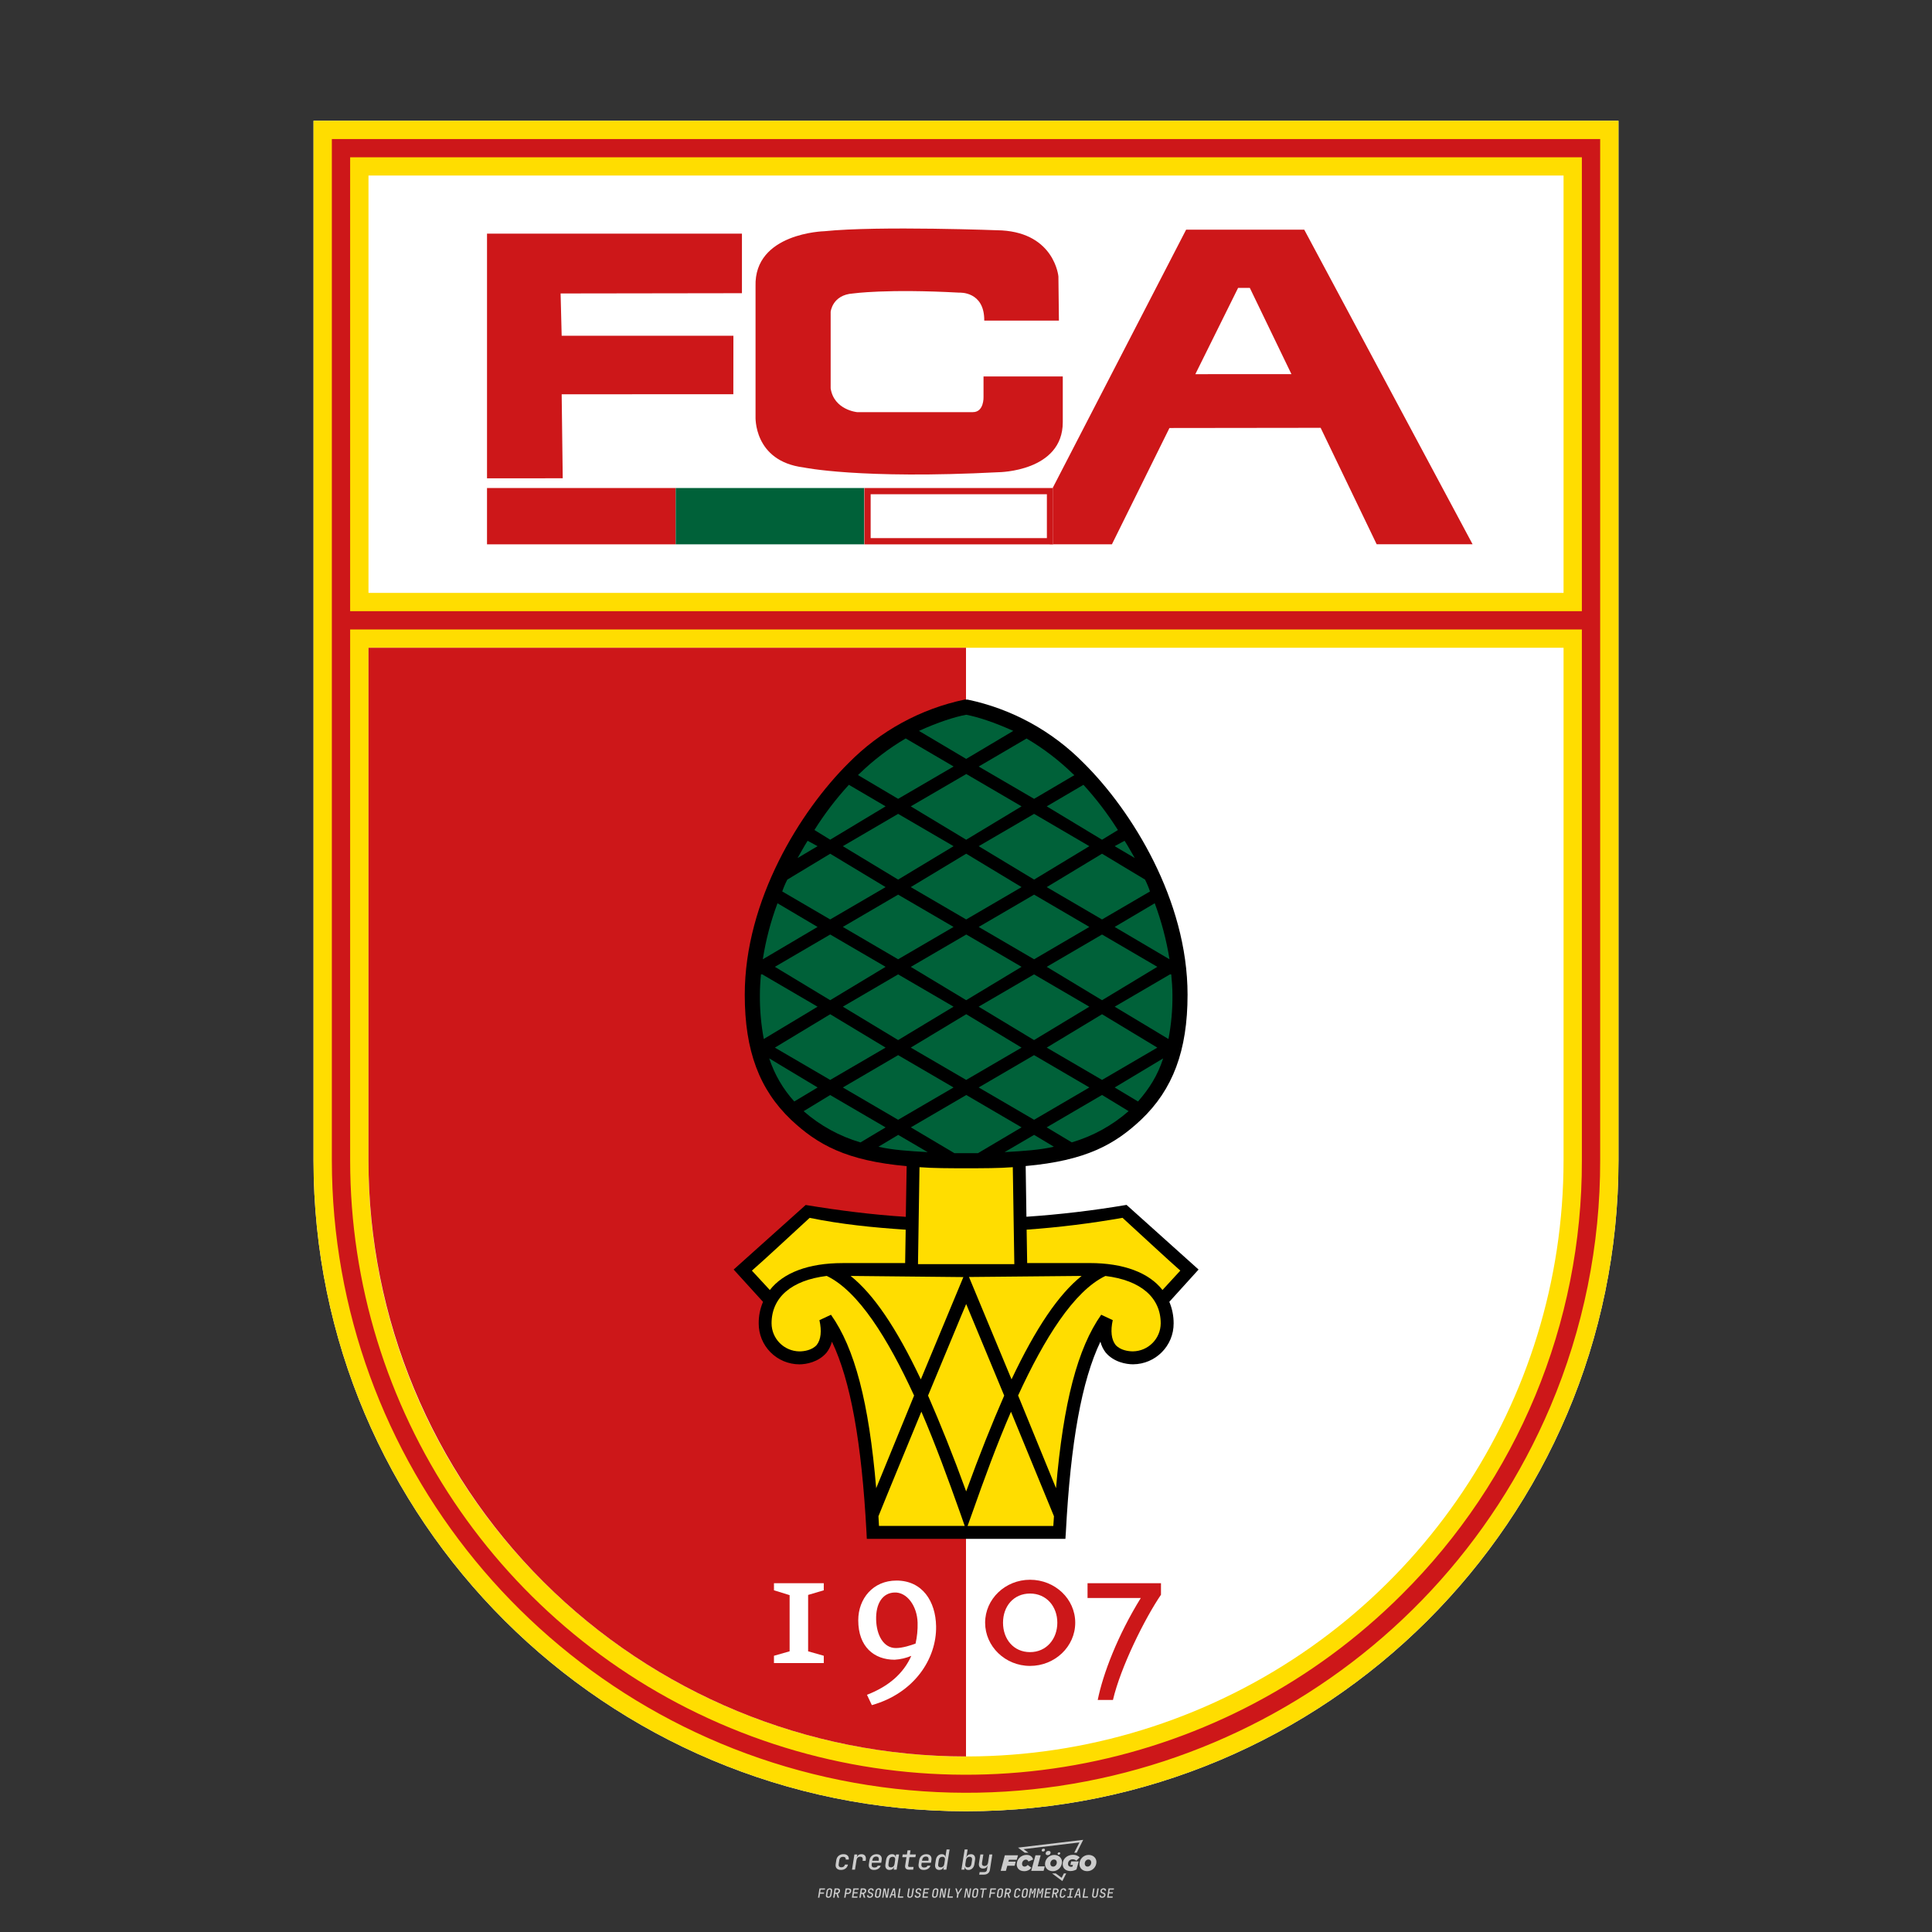 <?xml version="1.0" encoding="UTF-8"?>
<svg data-name="图层_1" xmlns="http://www.w3.org/2000/svg" version="1.1" viewBox="0 0 800 800">
  <rect x="0" y="0" width="800" height="800" fill="#333333" stroke="none"/>
  <!-- Created by @FCLOGO 2024-12-20 GMT+8 10:23:08 . https://fclogo.top/ -->
<!-- FOR PERSONAL USE ONLY NOT FOR COMMERCIAL USE -->
  <path d="M348.219,774.301c-.786,0-1.375-.217-1.768-.652-.393-.435-.528-1.03-.406-1.786l.252-1.648c.122-.755.45-1.35.984-1.785.534-.435,1.194-.652,1.98-.652.755,0,1.329.199,1.722.595.393.397.551.938.475,1.625h-1.236c.03-.359-.055-.637-.257-.836-.202-.198-.498-.297-.887-.297-.42,0-.763.117-1.03.349-.267.233-.435.563-.503.99l-.263,1.659c-.069.435-.006.769.189,1.002.195.233.502.349.921.349.389,0,.715-.099.979-.297.263-.198.436-.48.521-.847h1.236c-.137.687-.467,1.231-.99,1.631-.523.401-1.162.6-1.917.6ZM352.797,774.187l.996-6.294h1.19l-.195,1.19c.336-.87.973-1.304,1.911-1.304.671,0,1.169.208,1.493.624.324.416.429.986.315,1.71l-.069.423h-1.27l.057-.32c.069-.45.011-.795-.171-1.036-.183-.24-.477-.361-.881-.361-.405,0-.74.122-1.007.366-.267.245-.435.588-.503,1.03l-.63,3.971h-1.236ZM361.906,774.301c-.77,0-1.346-.223-1.728-.669s-.515-1.036-.401-1.768l.252-1.648c.084-.488.257-.915.521-1.282s.601-.651,1.013-.852c.412-.202.873-.304,1.385-.304.77,0,1.349.224,1.734.669.385.446.517,1.036.395,1.768l-.172,1.121h-3.845l-.092.526c-.153.954.217,1.431,1.11,1.431.717,0,1.175-.248,1.373-.744h1.225c-.168.534-.503.96-1.007,1.276-.504.317-1.091.475-1.763.475ZM361.231,770.216l-.046.286,2.655-.012.046-.286c.069-.466.013-.822-.166-1.07-.179-.248-.486-.372-.921-.372-.443,0-.795.126-1.059.378-.263.252-.433.611-.509,1.076ZM368.326,774.301c-.633,0-1.103-.212-1.408-.635s-.397-1.001-.274-1.734l.274-1.774c.115-.733.393-1.312.836-1.74.442-.427.98-.641,1.613-.641.465,0,.83.119,1.093.354.263.236.391.557.383.962h.023l.172-1.202h1.236l-.996,6.294h-1.225l.195-1.201h-.023c-.122.412-.351.734-.687.967s-.74.349-1.213.349ZM368.932,773.226c.389,0,.715-.119.978-.355.263-.236.429-.572.498-1.007l.252-1.648c.069-.427.01-.761-.177-1.002-.187-.24-.475-.36-.864-.36-.397,0-.725.118-.984.354-.26.236-.423.572-.492,1.007l-.252,1.648c-.069.443-.013.78.166,1.013.179.233.471.349.876.349ZM376.348,774.187c-.572,0-.994-.157-1.264-.469-.271-.312-.361-.751-.269-1.316l.538-3.387h-1.739l.171-1.122h1.74l.275-1.716h1.236l-.275,1.716h2.472l-.183,1.122h-2.461l-.538,3.387c-.076.442.099.664.526.664h1.717l-.172,1.121h-1.774ZM382.504,774.301c-.77,0-1.346-.223-1.728-.669s-.515-1.036-.401-1.768l.252-1.648c.084-.488.257-.915.521-1.282s.601-.651,1.013-.852c.412-.202.873-.304,1.385-.304.77,0,1.349.224,1.734.669.385.446.517,1.036.395,1.768l-.172,1.121h-3.845l-.092.526c-.153.954.217,1.431,1.11,1.431.717,0,1.175-.248,1.373-.744h1.225c-.168.534-.503.96-1.007,1.276-.504.317-1.091.475-1.763.475ZM381.829,770.216l-.046.286,2.655-.012.046-.286c.069-.466.013-.822-.166-1.07-.179-.248-.486-.372-.921-.372-.443,0-.795.126-1.059.378-.263.252-.433.611-.509,1.076ZM388.924,774.301c-.633,0-1.101-.212-1.402-.635-.301-.423-.395-1.001-.28-1.734l.274-1.774c.115-.733.393-1.312.836-1.74.442-.427.98-.641,1.613-.641.465,0,.83.119,1.093.354.263.236.391.557.383.962h.023l.206-1.465.298-1.796h1.236l-1.327,8.354h-1.225l.195-1.201h-.023c-.122.412-.351.734-.687.967s-.74.349-1.213.349ZM389.531,773.226c.389,0,.715-.119.978-.355.263-.236.429-.572.498-1.007l.252-1.648c.076-.427.019-.761-.172-1.002-.191-.24-.48-.36-.87-.36-.397,0-.725.118-.984.354-.26.236-.423.572-.492,1.007l-.252,1.648c-.076.443-.023.78.16,1.013s.477.349.881.349ZM401.017,774.301c-.473,0-.839-.116-1.099-.349-.26-.233-.385-.555-.378-.967h-.011l-.195,1.201h-1.224l1.327-8.354h1.236l-.286,1.796-.274,1.465h.046c.122-.412.353-.735.692-.967.34-.232.742-.349,1.208-.349.633,0,1.1.214,1.402.641.301.428.395,1.007.281,1.74l-.275,1.774c-.115.733-.395,1.31-.841,1.734-.446.423-.982.635-1.608.635ZM400.766,773.226c.397,0,.723-.116.979-.349.256-.233.422-.571.498-1.013l.252-1.648c.069-.435.011-.77-.171-1.007-.183-.236-.473-.354-.87-.354-.389,0-.715.12-.979.36s-.429.574-.498,1.002l-.252,1.648c-.069.435-.011.771.172,1.007.183.236.473.355.87.355ZM405.469,776.247l.172-1.064h1.934c.641,0,1.007-.302,1.099-.905l.103-.675.206-1.19h-.035c-.122.42-.347.744-.675.973-.328.229-.729.343-1.201.343-.626,0-1.093-.201-1.402-.601s-.41-.944-.303-1.631l.584-3.605h1.236l-.561,3.479c-.061.412,0,.732.183.961s.465.343.847.343c.389,0,.717-.122.984-.366.267-.244.431-.584.492-1.018l.538-3.399h1.236l-1.007,6.409c-.099.603-.37,1.078-.812,1.425-.443.347-1.0.521-1.671.521h-1.946ZM417.787,770.085h3.221l.537-1.855h-5.466l-1.708,6.442h2.147l.586-2.099h3.026l.439-1.708h-3.026l.244-.781ZM424.229,772.916c-.586,0-1.025-.39-1.025-1.123,0-.878.634-1.757,1.611-1.757.488,0,.878.244,1.025.781l1.952-.83c-.293-1.171-1.269-1.903-2.635-1.903-2.782,0-4.148,2.147-4.148,3.904s1.269,2.83,3.075,2.83c1.367,0,2.342-.586,2.977-1.415l-1.513-1.171c-.39.439-.83.683-1.318.683ZM430.915,768.231h-2.147l-1.757,6.442h5.124l.488-1.855h-2.928l1.22-4.587ZM439.748,771.013c0-1.659-1.318-2.928-3.221-2.928-2.196,0-3.807,1.806-3.807,3.807,0,1.659,1.318,2.928,3.221,2.928,2.196,0,3.807-1.806,3.807-3.807ZM434.917,771.696c0-.83.586-1.708,1.513-1.708.781,0,1.171.537,1.171,1.22,0,.83-.586,1.708-1.513,1.708-.781,0-1.171-.537-1.171-1.22ZM443.213,772.233h1.074l-.195.683c-.146.049-.342.098-.586.098-.683,0-1.269-.39-1.269-1.22,0-1.025.732-1.903,1.952-1.903.586,0,1.123.244,1.513.586l1.367-1.367c-.439-.537-1.513-1.074-2.733-1.074-2.587,0-4.295,1.757-4.295,3.855,0,2.05,1.611,2.879,3.221,2.879.927,0,1.855-.293,2.489-.683l.927-3.319h-3.123l-.342,1.464ZM450.777,768.084c-2.196,0-3.807,1.806-3.807,3.807,0,1.659,1.318,2.928,3.221,2.928,2.196,0,3.807-1.806,3.807-3.807,0-1.659-1.318-2.928-3.221-2.928ZM450.338,772.916c-.781,0-1.171-.537-1.171-1.22,0-.83.586-1.708,1.513-1.708.781,0,1.171.537,1.171,1.22,0,.83-.586,1.708-1.513,1.708ZM437.942,767.499c-.049.293.098.488.439.488s.537-.195.634-.488c.049-.244-.098-.488-.439-.488s-.586.244-.634.488ZM432.135,765.498c-.439,0-.732.244-.781.586s.098.586.537.586.732-.244.781-.586c.098-.342-.098-.586-.537-.586ZM433.013,767.303c-.098.537.146.878.83.878.634,0,1.074-.39,1.171-.878s-.146-.878-.83-.878c-.683,0-1.074.39-1.171.878ZM439.602,777.552l-2.44-1.806h-1.513l4.246,3.172,1.611-3.172h-.976l-.927,1.806ZM425.839,767.157l-2.001-1.464,23.132-2.782-2.147,4.246h1.025l2.684-5.319-26.988,3.221,2.782,2.099h1.513ZM338.719,785.785l.609-3.832h2.32l-.084.519h-1.764l-.184,1.145h1.627l-.084.525h-1.617l-.257,1.643h-.567ZM342.97,785.838c-.357,0-.623-.101-.798-.302-.175-.201-.234-.473-.178-.816l.268-1.701c.056-.343.203-.615.441-.816.238-.201.535-.302.892-.302s.623.1.798.299c.175.199.236.471.184.814l-.268,1.706c-.056.343-.204.615-.444.816-.24.201-.538.302-.895.302ZM343.049,785.334c.193,0,.348-.052.467-.158.119-.105.194-.257.226-.457l.268-1.701c.032-.199.005-.352-.079-.457-.084-.105-.222-.158-.415-.158s-.347.052-.465.158c-.117.105-.192.257-.223.457l-.268,1.701c-.032.2-.005.352.079.457s.22.158.409.158ZM344.996,785.785l.609-3.832h1.202c.238,0,.439.046.604.139.165.093.283.223.357.391s.091.366.052.593c-.038.259-.14.484-.304.675-.165.191-.366.321-.604.391l.535,1.643h-.619l-.478-1.575h-.541l-.247,1.575h-.567ZM345.888,783.707h.635c.189,0,.349-.056.48-.168.131-.112.211-.262.239-.451.032-.193,0-.345-.094-.459-.095-.114-.236-.171-.425-.171h-.635l-.2,1.249ZM349.545,785.785l.609-3.832h1.254c.371,0,.651.105.84.315.189.21.255.49.199.84-.038.234-.122.438-.249.611s-.29.307-.488.402c-.198.095-.419.142-.664.142h-.693l-.241,1.522h-.567ZM350.432,783.754h.693c.192,0,.357-.059.493-.176.136-.117.22-.274.252-.47s-.002-.352-.1-.47-.245-.176-.441-.176h-.688l-.21,1.291ZM352.747,785.785l.609-3.832h2.252l-.079.504h-1.695l-.173,1.087h1.512l-.079.499h-1.512l-.194,1.239h1.69l-.079.504h-2.252ZM355.843,785.785l.609-3.832h1.202c.238,0,.439.046.604.139.165.093.283.223.357.391s.091.366.052.593c-.038.259-.14.484-.304.675-.165.191-.366.321-.604.391l.535,1.643h-.619l-.478-1.575h-.541l-.247,1.575h-.567ZM356.736,783.707h.635c.189,0,.349-.056.48-.168.131-.112.211-.262.239-.451.032-.193,0-.345-.094-.459-.095-.114-.236-.171-.425-.171h-.635l-.2,1.249ZM360.132,785.838c-.385,0-.674-.095-.866-.286-.192-.191-.264-.451-.215-.779h.567c-.028.175.011.312.116.412.105.1.266.149.483.149.203,0,.37-.049.501-.147.131-.098.211-.233.239-.404.021-.15.001-.279-.06-.386-.061-.107-.158-.181-.291-.223l-.457-.136c-.266-.08-.462-.217-.588-.409-.126-.192-.17-.42-.131-.682.035-.21.112-.394.231-.551s.273-.28.462-.367.402-.131.64-.131c.35,0,.616.095.798.286.182.191.248.444.2.759h-.567c.028-.168-.003-.3-.092-.396-.089-.096-.23-.144-.422-.144-.189,0-.343.045-.462.134-.119.089-.189.214-.21.375-.025.151-.007.279.052.386s.158.181.294.223l.467.147c.262.081.456.217.58.409.124.193.165.422.123.688-.035.217-.116.406-.241.567-.126.161-.288.286-.485.375-.198.089-.419.134-.664.134ZM363.265,785.838c-.357,0-.623-.101-.798-.302-.175-.201-.234-.473-.178-.816l.268-1.701c.056-.343.203-.615.441-.816.238-.201.535-.302.892-.302s.623.1.798.299c.175.199.236.471.184.814l-.268,1.706c-.056.343-.204.615-.444.816-.24.201-.538.302-.895.302ZM363.344,785.334c.193,0,.348-.052.467-.158.119-.105.194-.257.226-.457l.268-1.701c.032-.199.005-.352-.079-.457-.084-.105-.222-.158-.415-.158s-.347.052-.465.158c-.117.105-.192.257-.223.457l-.268,1.701c-.032.2-.005.352.079.457s.22.158.409.158ZM365.275,785.785l.609-3.832h.709l.619,3.186c.007-.098.017-.217.029-.357.012-.14.027-.285.045-.435.018-.151.037-.289.058-.415l.315-1.979h.525l-.609,3.832h-.709l-.614-3.186c-.007.095-.017.209-.029.344s-.027.276-.045.423c-.018.147-.037.283-.058.409l-.315,2.01h-.53ZM368.225,785.785l1.585-3.832h.745l.373,3.832h-.562l-.073-.971h-1.087l-.388.971h-.593ZM369.385,784.342h.871l-.089-1.102c-.018-.196-.03-.365-.037-.509-.007-.143-.011-.243-.011-.299-.018.056-.052.156-.102.299s-.115.311-.192.504l-.441,1.107ZM371.721,785.785l.609-3.832h.567l-.525,3.312h1.674l-.079.52h-2.247ZM376.678,785.838c-.367,0-.634-.101-.8-.302-.166-.201-.221-.475-.165-.821l.436-2.761h.567l-.436,2.755c-.032.196-.008.35.071.462.079.112.214.168.407.168.193,0,.347-.056.465-.168.117-.112.192-.266.223-.462l.435-2.755h.567l-.436,2.761c-.056.35-.2.625-.433.824-.233.199-.533.299-.9.299ZM379.844,785.838c-.385,0-.674-.095-.866-.286-.192-.191-.264-.451-.215-.779h.567c-.028.175.011.312.116.412.105.1.266.149.483.149.203,0,.37-.049.501-.147.131-.098.211-.233.239-.404.021-.15.001-.279-.06-.386-.061-.107-.158-.181-.291-.223l-.457-.136c-.266-.08-.462-.217-.588-.409-.126-.192-.17-.42-.131-.682.035-.21.112-.394.231-.551s.273-.28.462-.367.402-.131.64-.131c.35,0,.616.095.798.286.182.191.248.444.2.759h-.567c.028-.168-.003-.3-.092-.396-.089-.096-.23-.144-.422-.144-.189,0-.343.045-.462.134-.119.089-.189.214-.21.375-.025.151-.007.279.052.386s.158.181.294.223l.467.147c.262.081.456.217.58.409.124.193.165.422.123.688-.035.217-.116.406-.241.567-.126.161-.288.286-.485.375-.198.089-.419.134-.664.134ZM381.906,785.785l.609-3.832h2.252l-.079.504h-1.695l-.173,1.087h1.512l-.079.499h-1.512l-.194,1.239h1.69l-.079.504h-2.252ZM386.943,785.838c-.357,0-.623-.101-.798-.302-.175-.201-.234-.473-.178-.816l.268-1.701c.056-.343.203-.615.441-.816.238-.201.535-.302.892-.302s.623.1.798.299c.175.199.236.471.184.814l-.268,1.706c-.056.343-.204.615-.444.816-.24.201-.538.302-.895.302ZM387.021,785.334c.193,0,.348-.052.467-.158.119-.105.194-.257.226-.457l.268-1.701c.032-.199.005-.352-.079-.457-.084-.105-.222-.158-.415-.158s-.347.052-.465.158c-.117.105-.192.257-.223.457l-.268,1.701c-.032.2-.005.352.079.457s.22.158.409.158ZM388.953,785.785l.609-3.832h.709l.619,3.186c.007-.098.017-.217.029-.357.012-.14.027-.285.045-.435.018-.151.037-.289.058-.415l.315-1.979h.525l-.609,3.832h-.709l-.614-3.186c-.007.095-.017.209-.029.344s-.027.276-.045.423c-.018.147-.037.283-.058.409l-.315,2.01h-.53ZM392.249,785.785l.609-3.832h.567l-.525,3.312h1.674l-.079.52h-2.247ZM396.117,785.785l.22-1.412-.751-2.42h.577l.446,1.449c.028.095.05.184.066.268.016.084.025.147.029.189.018-.042.046-.105.087-.189.04-.084.088-.173.144-.268l.898-1.449h.598l-1.528,2.42-.22,1.412h-.567ZM399.217,785.785l.609-3.832h.709l.619,3.186c.007-.098.017-.217.029-.357.012-.14.027-.285.044-.435.018-.151.037-.289.058-.415l.315-1.979h.525l-.609,3.832h-.709l-.614-3.186c-.007.095-.017.209-.029.344s-.027.276-.045.423c-.018.147-.037.283-.058.409l-.315,2.01h-.53ZM403.505,785.838c-.357,0-.623-.101-.798-.302-.175-.201-.234-.473-.178-.816l.268-1.701c.056-.343.203-.615.441-.816.238-.201.535-.302.892-.302.357,0,.623.1.798.299.175.199.236.471.184.814l-.268,1.706c-.056.343-.204.615-.444.816-.239.201-.538.302-.895.302ZM403.584,785.334c.193,0,.348-.052.467-.158.119-.105.194-.257.226-.457l.268-1.701c.032-.199.005-.352-.079-.457-.084-.105-.222-.158-.415-.158-.193,0-.347.052-.465.158-.117.105-.191.257-.223.457l-.268,1.701c-.032.2-.005.352.079.457.084.105.22.158.409.158ZM406.381,785.785l.525-3.312h-1.023l.084-.519h2.619l-.084.519h-1.029l-.525,3.312h-.567ZM409.518,785.785l.609-3.832h2.32l-.084.519h-1.764l-.184,1.145h1.627l-.084.525h-1.617l-.257,1.643h-.567ZM413.769,785.838c-.357,0-.623-.101-.798-.302-.175-.201-.234-.473-.178-.816l.268-1.701c.056-.343.203-.615.441-.816.238-.201.535-.302.892-.302.357,0,.623.1.798.299.175.199.236.471.184.814l-.268,1.706c-.056.343-.204.615-.444.816-.239.201-.538.302-.895.302ZM413.848,785.334c.193,0,.348-.052.467-.158.119-.105.194-.257.226-.457l.268-1.701c.032-.199.005-.352-.079-.457-.084-.105-.222-.158-.415-.158-.193,0-.347.052-.465.158-.117.105-.191.257-.223.457l-.268,1.701c-.032.2-.005.352.079.457.084.105.22.158.409.158ZM415.795,785.785l.609-3.832h1.202c.238,0,.439.046.604.139.164.093.283.223.357.391s.091.366.053.593c-.039.259-.14.484-.304.675-.165.191-.366.321-.604.391l.535,1.643h-.619l-.478-1.575h-.541l-.247,1.575h-.567ZM416.688,783.707h.635c.189,0,.349-.056.48-.168.131-.112.211-.262.239-.451.032-.193,0-.345-.095-.459-.094-.114-.236-.171-.425-.171h-.635l-.199,1.249ZM420.905,785.838c-.36,0-.631-.101-.811-.302-.18-.201-.242-.473-.186-.816l.268-1.701c.056-.346.206-.619.449-.819s.545-.299.906-.299c.357,0,.625.101.806.302.18.201.242.473.186.816h-.567c.031-.199.003-.352-.087-.457-.089-.105-.228-.158-.417-.158-.193,0-.351.052-.475.158-.124.105-.202.255-.234.451l-.268,1.706c-.032.2-.003.352.087.457.089.105.23.158.423.158s.35-.052.472-.158.199-.257.231-.457h.567c-.035.228-.115.425-.239.593s-.281.298-.47.388c-.189.091-.402.136-.64.136ZM424.034,785.838c-.357,0-.623-.101-.798-.302-.175-.201-.234-.473-.178-.816l.268-1.701c.056-.343.203-.615.441-.816.238-.201.535-.302.892-.302.357,0,.623.1.798.299.175.199.236.471.184.814l-.268,1.706c-.056.343-.204.615-.444.816-.239.201-.538.302-.895.302ZM424.112,785.334c.193,0,.348-.052.467-.158.119-.105.194-.257.226-.457l.268-1.701c.032-.199.005-.352-.079-.457-.084-.105-.222-.158-.415-.158-.193,0-.347.052-.465.158-.117.105-.191.257-.223.457l-.268,1.701c-.032.2-.005.352.079.457.084.105.22.158.409.158ZM425.965,785.785l.609-3.832h.687l.184,1.228c.021.119.037.23.047.333.011.103.019.183.026.239.018-.056.047-.136.089-.241.042-.105.091-.217.147-.336l.567-1.223h.709l-.609,3.832h-.535l.204-1.291c.025-.168.058-.352.1-.554.042-.201.087-.404.136-.609s.096-.4.142-.585c.045-.185.087-.348.126-.488l-.855,1.863h-.551l-.283-1.863c-.004.136-.011.295-.021.475s-.024.372-.039.575c-.016.203-.035.407-.058.611-.023.205-.048.396-.076.575l-.205,1.291h-.54ZM429.115,785.785l.609-3.832h.687l.184,1.228c.021.119.037.23.047.333.011.103.019.183.026.239.018-.056.047-.136.089-.241.042-.105.091-.217.147-.336l.567-1.223h.709l-.609,3.832h-.535l.204-1.291c.025-.168.058-.352.1-.554.042-.201.087-.404.136-.609s.096-.4.142-.585c.045-.185.087-.348.126-.488l-.855,1.863h-.551l-.283-1.863c-.004.136-.011.295-.021.475s-.024.372-.039.575c-.016.203-.035.407-.058.611-.023.205-.048.396-.076.575l-.205,1.291h-.54ZM432.411,785.785l.609-3.832h2.252l-.079.504h-1.696l-.173,1.087h1.512l-.079.499h-1.512l-.194,1.239h1.69l-.079.504h-2.252ZM435.507,785.785l.609-3.832h1.202c.238,0,.439.046.604.139.164.093.283.223.357.391s.091.366.053.593c-.039.259-.14.484-.304.675-.165.191-.366.321-.604.391l.535,1.643h-.619l-.478-1.575h-.541l-.247,1.575h-.567ZM436.4,783.707h.635c.189,0,.349-.056.48-.168.131-.112.211-.262.239-.451.032-.193,0-.345-.095-.459-.094-.114-.236-.171-.425-.171h-.635l-.199,1.249ZM439.801,785.838c-.36,0-.631-.101-.811-.302-.18-.201-.242-.473-.186-.816l.268-1.701c.056-.346.206-.619.449-.819s.545-.299.906-.299c.357,0,.625.101.806.302.18.201.242.473.186.816h-.567c.031-.199.003-.352-.087-.457-.089-.105-.228-.158-.417-.158-.193,0-.351.052-.475.158-.124.105-.202.255-.234.451l-.268,1.706c-.032.2-.003.352.087.457.089.105.23.158.423.158s.35-.052.472-.158.199-.257.231-.457h.567c-.035.228-.115.425-.239.593s-.281.298-.47.388c-.189.091-.402.136-.64.136ZM441.879,785.785l.079-.504h.777l.446-2.824h-.777l.084-.504h2.126l-.084.504h-.777l-.446,2.824h.777l-.079.504h-2.126ZM444.74,785.785l1.585-3.832h.745l.373,3.832h-.562l-.073-.971h-1.087l-.388.971h-.593ZM445.9,784.342h.871l-.089-1.102c-.017-.196-.03-.365-.037-.509-.007-.143-.01-.243-.01-.299-.018.056-.052.156-.102.299s-.115.311-.192.504l-.441,1.107ZM448.235,785.785l.609-3.832h.567l-.525,3.312h1.674l-.079.52h-2.247ZM453.193,785.838c-.368,0-.634-.101-.8-.302-.166-.201-.221-.475-.165-.821l.436-2.761h.567l-.436,2.755c-.032.196-.008.35.071.462.079.112.214.168.407.168s.347-.056.465-.168c.117-.112.192-.266.223-.462l.436-2.755h.567l-.436,2.761c-.056.35-.2.625-.433.824-.233.199-.533.299-.9.299ZM456.358,785.838c-.385,0-.674-.095-.866-.286-.193-.191-.264-.451-.215-.779h.567c-.028.175.011.312.115.412.105.1.266.149.483.149.203,0,.37-.049.501-.147s.211-.233.239-.404c.021-.15.001-.279-.06-.386s-.158-.181-.291-.223l-.457-.136c-.266-.08-.462-.217-.588-.409-.126-.192-.17-.42-.131-.682.035-.21.112-.394.231-.551s.273-.28.462-.367c.189-.087.402-.131.64-.131.35,0,.616.095.798.286.182.191.248.444.199.759h-.567c.028-.168-.003-.3-.092-.396-.089-.096-.23-.144-.423-.144-.189,0-.343.045-.462.134-.119.089-.189.214-.21.375-.025.151-.007.279.052.386s.158.181.294.223l.467.147c.262.081.456.217.58.409.124.193.165.422.124.688-.035.217-.116.406-.241.567-.126.161-.288.286-.485.375-.198.089-.419.134-.664.134ZM458.421,785.785l.609-3.832h2.252l-.079.504h-1.696l-.173,1.087h1.512l-.079.499h-1.512l-.194,1.239h1.69l-.079.504h-2.252Z" style="fill: #ccc;"/>
  <g>
    <path id="Path" d="M129.825,50v430.488c0,148.842,120.967,269.512,270.188,269.512s270.163-120.664,270.163-269.512V50H129.825Z" style="fill: #fff;"/>
    <path id="Shape" d="M129.825,50v430.488c0,148.842,120.967,269.512,270.188,269.512s270.163-120.664,270.163-269.512V50H129.825ZM647.432,480.488c0,99.825-60.285,189.823-152.735,228.028-92.457,38.202-198.874,17.089-269.647-53.496-46.551-46.188-72.647-109.032-72.468-174.521v-212.284h494.851v212.284-.011ZM152.581,245.509V72.683h494.851v172.826H152.581Z" style="fill: #fd0;"/>
    <path id="Path1" data-name="Path" d="M400,727.305v-459.089h-247.419v212.284c0,65.457,26.065,128.235,72.466,174.521,46.401,46.286,109.335,72.29,174.963,72.29l-.01-.006Z" style="fill: #cd1719;"/>
    <path id="Shape1" data-name="Shape" d="M137.411,57.568v422.923c.085,124.588,88.105,231.884,210.516,256.618,122.409,24.736,245.356-39.928,294.037-154.651,13.684-32.255,20.702-66.933,20.632-101.959V57.575H137.411v-.007ZM655.018,65.128v187.944H144.988V65.128s510.03,0,510.03,0ZM580.328,660.373c-72.935,72.748-182.626,94.51-277.912,55.137-95.292-39.373-157.426-132.128-157.426-235.016v-219.849h510.03v219.849c.178,67.502-26.715,132.275-74.691,179.875v.004Z" style="fill: #cd1719;"/>
    <g>
      <path id="Path2" data-name="Path" d="M332.73,193.554s23.19,4.954,80.834,1.976c0,0,26.51-.218,26.51-20.704v-18.947h-32.819v8.556s.249,6.222-4.405,6.222h-47.977s-9.552-.918-10.916-9.839v-31.703s.671-7.047,9.271-7.599c0,0,13.817-1.983,44.078-.334,0,0,10.37-.653,10.253,11.566h30.917l-.21-18.277s-1.559-17.733-23.392-19.063c0,0-51.002-1.983-73.528.334,0,0-29.162.661-28.491,22.797v53.861s-.998,18.503,19.875,21.156l.002-.001Z" style="fill: #cd1719;"/>
      <polygon id="Path3" data-name="Path" points="232.577 163.26 303.658 163.244 303.689 139.032 232.577 139.032 232.133 121.516 307.221 121.407 307.221 96.737 201.661 96.737 201.661 198.066 233.014 198.042 232.577 163.26" style="fill: #cd1719;"/>
      <path id="Shape2" data-name="Shape" d="M540.065,95.111h-48.92l-56.452,109.27v21h25.73l23.821-48.153,62.605-.078,23.204,48.223h39.719l-69.708-130.261v-.001ZM494.965,154.938l17.7-35.716h4.865l17.224,35.693s-39.789.023-39.789.023Z" style="fill: #cd1719;"/>
      <rect id="Rectangle" x="201.661" y="202.079" width="78.136" height="23.317" style="fill: #cd1719;"/>
      <rect id="b" x="279.798" y="202.079" width="78.136" height="23.317" style="fill: #006139;"/>
      <rect x="357.93" y="202.079" width="78.136" height="23.317" style="fill: #fff;"/>
      <path id="Shape3" data-name="Shape" d="M433.493,204.653v18.169h-72.974v-18.169h72.974M436.074,202.079h-78.136v23.333h78.136v-23.333Z" style="fill: #cc1719;"/>
    </g>
    <g>
      <polygon id="c" points="320.483 688.637 320.483 685.619 326.962 683.769 326.962 660.513 320.483 658.506 320.483 655.566 341.107 655.566 341.107 658.506 334.627 660.427 334.627 683.769 341.107 685.619 341.107 688.637 320.483 688.637" style="fill: #fff;"/>
      <path id="a" d="M371.196,654.477c-9.677,0-15.813,7.474-15.813,16.45,0,10.99,6.565,16.333,15.065,16.333,2.374-.144,4.707-.686,6.901-1.602-3.205,7.226-9.263,12.593-18.355,16.123l2.019,4.278c17.591-4.954,26.854-19.227,26.604-32.667-.172-10.267-5.638-18.916-16.421-18.916l-.001.001ZM379.11,680.58c-1.848.669-5.302,1.843-8.156,1.843-5.138,0-8-5.374-8.164-11.744-.179-6.712,2.682-11.083,7.571-11.254,5.131-.249,9.419,5.538,9.598,12.507.082,2.907-.203,5.813-.85,8.649h0Z" style="fill: #fff;"/>
      <path d="M426.518,654.143c-10.269,0-18.597,7.972-18.597,17.787s8.328,17.889,18.597,17.889,18.713-7.972,18.713-17.889-8.444-17.787-18.713-17.787ZM426.518,684.11c-6.815,0-11.189-5.382-11.189-12.18s4.374-12.079,11.189-12.079,11.298,5.374,11.298,12.079-4.483,12.18-11.298,12.18Z" style="fill: #cc1719;"/>
      <path d="M460.851,703.92h-6.308c2.183-10.827,8.234-26.701,17.833-42.226h-22.051v-6.129h30.41v4.783c-6.76,9.901-16.772,30.147-19.882,43.571l-.001.001Z" style="fill: #cc1719;"/>
    </g>
    <g>
      <path d="M496.305,525.693l-29.825-26.771c-13.729,2.327-27.565,3.965-41.458,4.908l-.312-21c24.951-2.232,36.889-8.921,47.805-19.187,13.1-12.444,19.228-28.544,19.228-51.746,0-39.254-23.165-76.277-42.979-95.9-13.088-13.333-29.847-22.493-48.156-26.32h-1.123c-18.307,3.839-35.063,13-48.156,26.327-19.812,19.654-42.94,56.677-42.94,95.931,0,23.201,6.082,39.263,19.189,51.746,10.916,10.267,22.846,16.956,47.852,19.187l-.359,21c-14.036-.887-27.86-2.676-41.458-4.908l-29.825,26.733,12.164,13.377c-1.209,2.818-1.817,5.856-1.786,8.921-.027,4.477,1.733,8.78,4.891,11.961,3.158,3.181,7.455,4.978,11.943,4.994,2.768,0,7.953-.894,11.314-4.908,1.007-1.34,1.746-2.861,2.175-4.48,7.688,16.061,12.297,41.487,14.308,78.96l.133,2.676h82.238l.179-2.676c1.973-37.473,6.62-62.899,14.316-78.96.4,1.619,1.13,3.139,2.144,4.464,3.353,4.013,8.538,4.908,11.361,4.908,9.333-.06,16.854-7.646,16.811-16.956.012-3.063-.595-6.098-1.786-8.921l12.109-13.363"/>
      <polyline points="404.947 477.504 423.005 466.807 400.113 453.421 377.165 466.807 395.192 477.504 404.986 477.504" style="fill: #006139;"/>
      <path d="M433.428,333.893l22.901,13.829,6.573-4.021c-4.188-6.654-8.963-12.923-14.269-18.729l-15.205,8.921" style="fill: #006139;"/>
      <path d="M343.769,453.421l-11.002,6.697c6.81,5.96,14.836,10.373,23.525,12.934l10.417-6.222-22.939-13.386" style="fill: #006139;"/>
      <path d="M363.746,474.839c5.77,1.338,12.429,1.789,20.39,2.232l-12.211-7.14-8.179,4.908" style="fill: #006139;"/>
      <path d="M415.988,477.062c7.961-.443,14.674-.894,20.398-2.232l-8.187-4.908-12.211,7.14" style="fill: #006139;"/>
      <path d="M471.228,456.099c4.678-5.351,8.094-10.702,10.417-17.843l-20.078,12.048,9.661,5.794" style="fill: #006139;"/>
      <path d="M484.27,397.22c-1.269-7.916-3.319-15.687-6.121-23.201l-16.593,9.816,22.713,13.386" style="fill: #006139;"/>
      <path d="M484.688,403.466h-.226l-22.892,13.377,22.261,13.386c1.165-6.027,1.718-12.156,1.653-18.293,0-2.676-.226-5.794-.491-8.47h-.312" style="fill: #006139;"/>
      <path d="M433.428,466.807l10.378,6.222c8.692-2.551,16.721-6.965,23.525-12.934l-11.002-6.697-22.901,13.386" style="fill: #006139;"/>
      <path d="M318.521,438.255c2.165,6.608,5.701,12.687,10.378,17.843l9.661-5.794-20.038-12.048" style="fill: #006139;"/>
      <path d="M419.567,302.65c-7.867-3.57-14.753-5.802-19.493-6.689-4.787.887-11.696,3.111-19.547,6.689l19.547,11.597,19.493-11.597" style="fill: #006139;"/>
      <path d="M394.842,317.373l-19.812-11.604c-6.994,4.119-13.465,9.062-19.275,14.723-.179,0-.359.443-.491.443l16.632,9.847,22.948-13.377" style="fill: #006139;"/>
      <path d="M428.197,330.783l16.678-9.816c-.172,0-.351-.443-.53-.443-5.802-5.67-12.275-10.614-19.275-14.723l-19.812,11.604,22.939,13.377" style="fill: #006139;"/>
      <path d="M366.709,333.893l-15.205-8.921c-5.32,5.79-10.096,12.053-14.269,18.713l6.526,4.021,22.948-13.813" style="fill: #006139;"/>
      <path d="M315.637,403.466h-.53c-.273,2.676-.452,5.794-.452,8.47-.058,6.136.483,12.262,1.614,18.293l22.269-13.386-22.901-13.377" style="fill: #006139;"/>
      <path d="M321.945,374.019c-2.811,7.508-4.849,15.282-6.082,23.201l22.674-13.386-16.593-9.816" style="fill: #006139;"/>
      <path d="M334.421,348.15c-1.427,2.232-2.862,4.908-4.156,7.14l8.273-4.908-4.117-2.232" style="fill: #006139;"/>
      <path d="M343.769,380.716l22.939-13.377-22.939-13.829-17.754,10.718c-.823,1.582-1.526,3.222-2.105,4.908l19.859,11.597" style="fill: #006139;"/>
      <polyline points="377.126 400.339 400.074 414.172 423.005 400.339 400.113 386.961 377.165 400.339" style="fill: #006139;"/>
      <polyline points="343.769 419.969 320.861 433.797 343.762 447.17 366.701 433.797 343.762 419.969" style="fill: #006139;"/>
      <polyline points="349.002 450.302 371.894 463.676 394.842 450.302 371.894 436.916 349.002 450.302" style="fill: #006139;"/>
      <polyline points="366.709 400.339 343.769 386.961 320.861 400.339 343.762 414.172 366.701 400.339" style="fill: #006139;"/>
      <polyline points="394.842 350.382 371.894 337.004 349.002 350.382 371.894 364.226 394.842 350.397" style="fill: #006139;"/>
      <polyline points="394.842 383.834 371.894 370.449 349.002 383.827 371.894 397.212 394.842 383.827" style="fill: #006139;"/>
      <polyline points="400.074 419.969 377.126 433.797 400.074 447.17 423.005 433.797 400.113 419.969" style="fill: #006139;"/>
      <polyline points="405.259 450.302 428.197 463.676 451.075 450.302 428.172 436.916 405.235 450.302" style="fill: #006139;"/>
      <polyline points="405.259 383.834 428.197 397.22 451.075 383.834 428.197 370.449 405.259 383.827" style="fill: #006139;"/>
      <polyline points="456.332 414.172 479.223 400.339 456.332 386.961 433.428 400.339 456.332 414.172" style="fill: #006139;"/>
      <polyline points="433.428 433.797 456.332 447.17 479.223 433.797 456.332 419.969 433.428 433.797" style="fill: #006139;"/>
      <polyline points="405.259 350.382 428.197 364.226 451.075 350.382 428.197 337.004 405.259 350.382" style="fill: #006139;"/>
      <polyline points="423.005 333.893 400.113 320.507 377.126 333.893 400.074 347.723 423.005 333.893" style="fill: #006139;"/>
      <path d="M469.877,355.29c-1.349-2.232-2.729-4.908-4.211-7.14l-4.109,2.232,8.32,4.908" style="fill: #006139;"/>
      <path d="M456.332,353.501l-22.901,13.837,22.901,13.386,19.852-11.597c-.565-1.684-1.252-3.324-2.058-4.908l-17.794-10.71" style="fill: #006139;"/>
      <polyline points="349.002 416.837 371.894 430.677 394.842 416.837 371.894 403.466 349.002 416.837" style="fill: #006139;"/>
      <polyline points="400.074 353.501 377.126 367.337 400.074 380.723 423.005 367.337 400.113 353.509" style="fill: #006139;"/>
      <polyline points="451.075 416.837 428.172 403.466 405.235 416.837 428.172 430.677 451.075 416.837" style="fill: #006139;"/>
      <path d="M348.869,523.016h25.933l.226-13.829c-13.458-.887-26.745-2.224-39.766-4.9-9.723,8.921-18.301,16.947-23.914,21.856l7.423,8.027c5.544-7.132,15.961-11.153,30.098-11.153" style="fill: #fd0;"/>
      <path d="M464.818,504.276c-13.143,2.318-26.399,3.954-39.712,4.9l.226,13.829h25.895c14.129,0,24.554,4.021,30.137,11.153l7.384-8.027c-5.591-4.908-14.176-12.934-23.93-21.856" style="fill: #fd0;"/>
      <path d="M400.074,523.458h-19.954l.624-40.149c5.77.443,12.164.443,19.321.443s13.544,0,19.314-.443l.632,40.149h-19.938" style="fill: #fd0;"/>
      <path d="M342.335,528.334c-14.62,1.781-22.846,8.921-22.846,19.623.02,6.356,5.138,11.526,11.509,11.628,1.832,0,5.232-.443,7.197-2.676,1.747-2.224,2.105-5.794,1.115-10.259l4.787-2.232c9.793,13.829,15.696,36.136,18.713,71.82l15.696-38.36c-10.861-23.644-23.064-43.267-36.172-49.544" style="fill: #fd0;"/>
      <path d="M381.29,571.193l17.622-42.381-46.69-.474c9.481,7.583,18.916,21.413,29.068,42.824" style="fill: #fd0;"/>
      <path d="M447.882,528.334l-46.643.443,17.614,42.381c10.136-21.413,19.547-35.241,29.029-42.824" style="fill: #fd0;"/>
      <path d="M384.284,577.886c5.053,11.597,10.285,24.531,15.789,39.667,5.497-15.167,10.682-28.101,15.743-39.667-7.431-17.843-14.036-33.903-15.743-37.917-1.747,4.013-8.32,20.074-15.789,37.917" style="fill: #fd0;"/>
      <path d="M381.508,584.567c-6.612,16.1-13.458,32.566-17.762,43.267.047,1.346.133,2.683.226,4.021h35.501l-1.879-5.359c-4.912-13.829-10.285-28.544-16.055-41.93" style="fill: #fd0;"/>
      <path d="M457.756,528.334c-13.053,6.222-25.311,25.869-36.179,49.513l15.696,38.376c3.041-35.684,8.99-57.991,18.713-71.82l4.78,2.232c-.983,4.464-.577,8.034,1.162,10.259,1.973,2.232,5.325,2.676,7.205,2.676,6.353-.11,11.456-5.259,11.493-11.597,0-10.702-8.273-17.843-22.901-19.623" style="fill: #fd0;"/>
      <path d="M402.577,626.505l-1.926,5.359h35.508c.094-1.338.179-2.676.265-4.021-4.382-10.702-11.22-27.223-17.794-43.267-5.817,13.386-11.181,28.101-16.055,41.93" style="fill: #fd0;"/>
    </g>
  </g>
</svg>